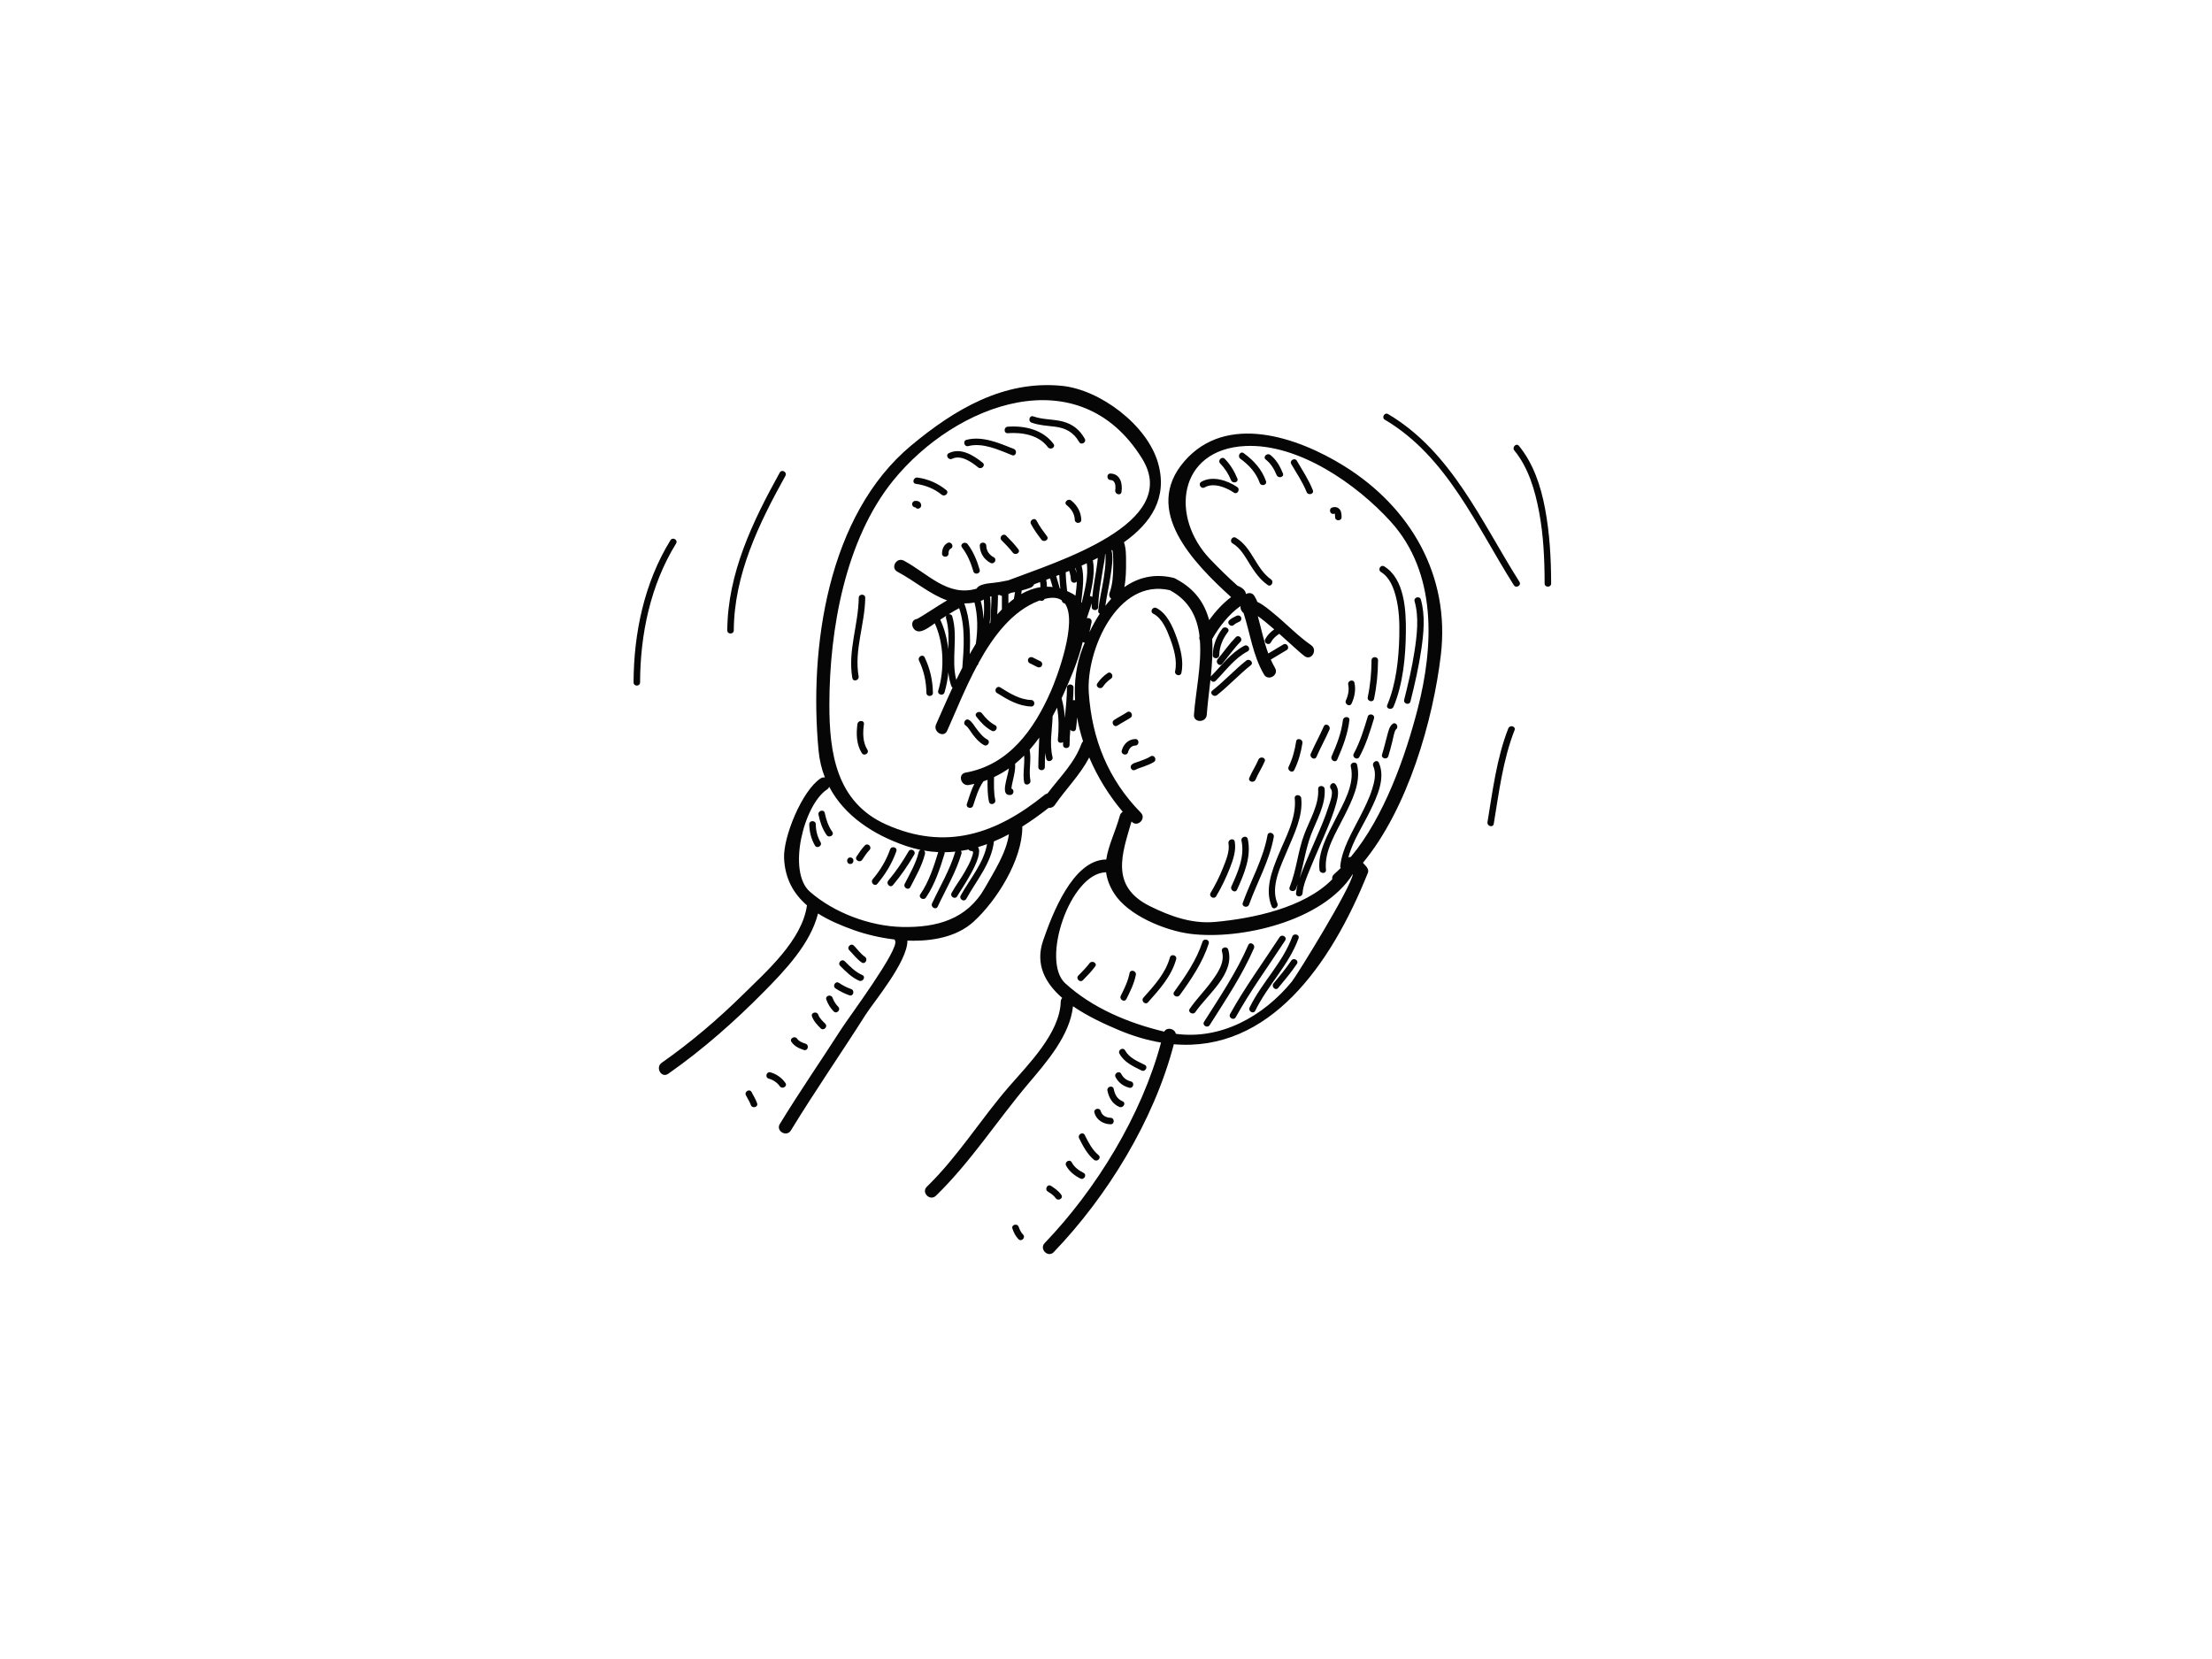 <?xml version="1.0" encoding="utf-8"?>
<!-- Generator: Adobe Illustrator 17.0.0, SVG Export Plug-In . SVG Version: 6.00 Build 0)  -->
<!DOCTYPE svg PUBLIC "-//W3C//DTD SVG 1.1//EN" "http://www.w3.org/Graphics/SVG/1.1/DTD/svg11.dtd">
<svg version="1.1" id="Layer_1" xmlns="http://www.w3.org/2000/svg" xmlns:xlink="http://www.w3.org/1999/xlink" x="0px" y="0px"
	 width="800px" height="600px" viewBox="0 0 800 600" enable-background="new 0 0 800 600" xml:space="preserve">
<g>
	<path fill="#070606" d="M494.133,313.379c-0.529-0.608-0.884-1.01-1.21-1.337c16.356-19.763,25.394-51.724,28.179-75.159
		c3.407-28.726-11.004-53.461-35.017-68.367c-17.003-10.557-42.583-19.199-57.754-1.674c-15.291,17.662,3.146,36.587,16.913,49.107
		c-2.929,2.197-5.669,5.174-7.944,8.316c-1.602-5.999-5.064-11.197-11.829-14.789c-0.037-0.034-0.099-0.058-0.144-0.089
		c-0.082-0.038-0.148-0.089-0.223-0.13c-0.051-0.025-0.096-0.021-0.151-0.042c-0.137-0.062-0.241-0.155-0.398-0.192
		c-7.11-1.743-13.012-0.131-17.915,3.324c0.591-3.077,0.633-6.339,0.612-9.389c-0.017-2.038,0.018-4.685-0.756-6.831
		c9.753-6.951,15.931-16.068,12.314-28.715c-3.915-13.689-20.936-26.522-34.855-27.877c-21.022-2.049-38.754,8.546-54.399,21.572
		c-30.307,25.233-37.014,73.241-33.508,110.396c0.337,3.499,1.128,6.717,2.293,9.698c-0.482-0.103-1.017-0.051-1.578,0.32
		c-6.707,4.442-13.535,21.132-13.191,28.867c0.337,7.546,3.534,12.947,8.278,17.044c-1.743,12.589-14.579,23.82-23.081,32.212
		c-9.093,8.969-18.983,17.388-29.444,24.718c-2.428,1.698-0.117,5.713,2.337,3.994c12.472-8.732,23.995-18.9,34.677-29.736
		c7.563-7.673,16.773-17.291,19.509-28.241c3.888,2.465,8.385,4.379,13.043,6.033c4.25,1.502,9.372,2.754,14.696,3.383
		c0.049,0.158,0.058,0.32,0.142,0.481c1.581,3.067-16.818,27.763-19.313,31.658c-7.409,11.544-15.226,22.858-22.38,34.567
		c-1.561,2.554,2.451,4.882,4.001,2.334c8.681-14.204,18.183-27.928,27.11-41.985c2.781-4.383,15.105-19.049,15.03-26.674
		c8.917,0.371,17.893-1.31,23.968-6.865c8.412-7.694,17.515-22.287,17.591-34.041c0-0.113-0.044-0.199-0.062-0.309
		c3.304-2.059,6.498-4.363,9.595-6.797c0.791,0.083,1.626-0.168,2.194-0.99c4.107-5.934,9.175-10.891,12.468-17.23
		c3.077,7.25,7.305,13.994,12.136,19.667c-0.464,0.254-0.853,0.677-1.039,1.334c-1.705,6.075-4.238,10.966-4.943,15.944
		c-0.086-0.004-0.148-0.041-0.237-0.041c-11.988,0.368-19.348,19.97-22.565,29.241c-3.015,8.694,0.77,15.511,6.872,20.829
		c-0.292,0.354-0.502,0.777-0.522,1.355c-0.323,11.389-11.782,22.706-18.773,30.785c-10.238,11.815-18.375,25.182-29.648,36.13
		c-2.149,2.09,1.131,5.356,3.273,3.277c12.588-12.228,22.111-27.158,33.404-40.528c6.577-7.783,15.064-17.419,16.175-28.011
		c5.304,3.651,11.451,6.456,16.408,8.553c5.387,2.275,10.52,3.758,15.432,4.585c-7.026,26.309-23.486,53.141-42.075,72.506
		c-2.073,2.155,1.2,5.435,3.273,3.276c19.409-20.217,36.289-47.74,43.429-75.173c34.474,2.908,56.791-28.513,70.196-62.042
		C495.041,314.851,494.632,313.964,494.133,313.379z M356.218,321.084c-6.48,11.451-17.429,14.432-29.96,14.167
		c-11.644-0.255-24.645-5.143-33.349-12.757c-8.247-7.219-2.283-31.363,6.195-36.973c0.392-0.258,0.629-0.591,0.801-0.939
		c5.48,10.44,15.968,17.357,27.78,21.369c1.773,0.601,3.53,1.072,5.266,1.43c-0.313,0.103-0.581,0.351-0.684,0.777
		c-1.007,4.126-3.156,7.735-5.06,11.486c-0.684,1.351,1.348,2.544,2.032,1.189c1.994-3.929,4.242-7.731,5.297-12.049
		c0.124-0.515-0.072-0.922-0.395-1.176c1.746,0.306,3.472,0.491,5.18,0.571c-1.578,5.18-3.376,10.729-6.467,15.232
		c-0.859,1.255,1.179,2.43,2.032,1.186c3.194-4.652,5.078-10.458,6.71-15.814c0.062-0.206,0.065-0.396,0.031-0.564
		c1.307-0.013,2.603-0.089,3.885-0.22c-0.024,0.051-0.048,0.099-0.065,0.158c-1.949,6.542-5.48,12.4-8.354,18.547
		c-0.639,1.368,1.389,2.561,2.032,1.19c2.96-6.333,6.583-12.373,8.591-19.111c0.127-0.429,0.017-0.787-0.213-1.038
		c0.938-0.144,1.87-0.313,2.799-0.512c0.172,0.32,0.502,0.55,0.986,0.533c1.134-0.042,0.447,1.433,0.179,2.265
		c-0.595,1.843-1.581,3.576-2.53,5.256c-1.478,2.616-3.348,5.023-4.785,7.652c-0.725,1.334,1.307,2.52,2.035,1.186
		c1.09-1.997,9.845-14.246,7.542-17.77c1.09-0.323,2.173-0.681,3.245-1.073c-1.2,6.91-6.222,12.593-9.526,18.598
		c-0.732,1.331,1.3,2.516,2.032,1.186c3.705-6.738,9.093-12.881,9.99-20.764c1.833-0.77,3.641-1.637,5.421-2.585
		C363.925,308.515,359.446,315.367,356.218,321.084z M391.125,269.005c-2.537,7.002-7.89,12.135-12.286,17.959
		c-0.34,0.072-0.688,0.22-1.011,0.477c-17.453,14.161-35.78,20.407-57.389,10.726c-18.038-8.082-20.506-26.003-20.486-43.395
		c0.031-26.907,5.696-59.518,23.064-80.962c22.565-27.853,67.256-44.763,90.038-7.962c14.617,23.604-31.26,37.455-48.414,44.045
		c-1.083,0.21-2.173,0.416-3.252,0.615c-2.145,0.402-5.435,0.33-7.354,1.506c-0.395,0.244-0.656,0.553-0.842,0.886
		c-10.523,3.067-17.667-5.542-26.295-10.127c-2.637-1.406-4.975,2.592-2.338,3.998c6.329,3.366,11.771,8.192,17.983,10.352
		c-1.798,1.062-3.561,2.183-5.311,3.303c-1.2,0.767-2.396,1.537-3.61,2.286c-0.508,0.313-1.021,0.615-1.536,0.908
		c-0.44,0.248-0.492,0.227-0.492,0.227c-2.935,0.502-1.684,4.971,1.234,4.466c1.778-0.306,3.655-1.764,5.249-2.891
		c3.345,7.35,3.524,16.766,1.252,24.366c-0.436,1.461,1.835,2.076,2.268,0.626c0.688-2.3,1.152-4.747,1.396-7.25
		c0.168,1.65,0.481,3.287,1.041,4.899c0.096,0.282,0.268,0.481,0.471,0.612c-2.423,5.167-4.414,9.876-5.951,13.297
		c-1.217,2.702,2.775,5.06,3.995,2.33c3.104-6.906,6.518-15.531,10.846-23.593c0.199-0.138,0.361-0.348,0.44-0.65
		c0.024-0.093,0.045-0.193,0.073-0.286c5.445-9.924,12.328-18.859,21.792-22.486c0.117-0.045,0.227-0.079,0.344-0.124
		c0.571,0.303,1.42,0.186,1.757-0.553c2.802-0.736,4.813-0.475,6.198,0.509c0,0.01,0.004,0.02,0.004,0.034
		c0.086,0.667,0.605,1.035,1.138,1.104c4.723,6.586-2.929,26.866-5.095,31.779c-6.098,13.84-15.123,26.594-30.844,29.396
		c-2.939,0.526-1.691,4.991,1.234,4.469c0.664-0.12,1.317-0.258,1.956-0.409c-1.165,2.293-1.914,4.868-2.708,7.25
		c-0.482,1.444,1.791,2.056,2.268,0.626c0.977-2.926,1.853-6.116,3.648-8.663c0.034-0.045,0.055-0.093,0.079-0.137
		c0.502-0.169,1-0.348,1.489-0.533c-0.027,2.664-0.035,5.377,0.519,7.921c0.32,1.485,2.589,0.853,2.269-0.626
		c-0.574-2.644-0.475-5.518-0.437-8.295c1.901-0.891,3.685-1.932,5.366-3.108c-0.551,3.719-3.253,9.873,0.526,9.598
		c1.354-0.1,1.492-2.008,0.402-2.314c0.007-0.172,0.024-0.348,0.038-0.52c0.058-0.598,0.216-1.2,0.344-1.788
		c0.32-1.471,0.684-2.936,0.873-4.435c0.089-0.725,0.137-1.502,0.065-2.245c1.141-0.925,2.228-1.911,3.266-2.956
		c0.258,3.142-0.56,6.634-0.004,9.626c0.275,1.492,2.544,0.859,2.268-0.626c-0.677-3.648,0.444-7.515-0.278-11.118
		c1.227-1.389,2.389-2.854,3.486-4.383c-0.134,3.544-0.327,7.089-0.34,10.637c-0.007,1.519,2.344,1.516,2.352,0
		c0.006-1.705,0.058-3.414,0.12-5.119c0.093,0.712,0.22,1.424,0.392,2.138c0.361,1.471,2.63,0.846,2.269-0.625
		c-1.19-4.896-0.1-9.836,0.031-14.783c0.557-1.017,1.093-2.045,1.616-3.083c0.694,3.816,0.643,7.697,0.278,11.589
		c-0.103,1.131,1.19,1.406,1.904,0.846c-0.01,0.344-0.017,0.691-0.02,1.034c-0.014,1.52,2.341,1.52,2.355,0
		c0.013-1.839,0.12-3.674,0.261-5.504c0.55,0.743,1.877,0.825,2.049-0.303c0.213-1.388,0.337-2.781,0.409-4.176
		c0.509,2.925,1.241,5.83,2.166,8.684C391.472,268.339,391.265,268.631,391.125,269.005z M401.881,216.566
		c-0.739,0.811-1.447,1.667-2.124,2.554c0.533-3.819,1.464-7.594,1.976-11.413c0.317-2.359,0.991-5.92,0.251-8.66
		c0.093-0.055,0.189-0.111,0.285-0.165c0.076,0.299,0.155,0.578,0.175,0.798c0.186,1.681,0.186,3.376,0.172,5.064
		c-0.024,3.194-0.206,6.572-1.302,9.601C400.967,215.318,401.293,216.074,401.881,216.566z M388.815,253.25
		c-0.251-0.069-0.526-0.062-0.77,0.02c0.106-1.523,0.182-3.049,0.196-4.579c0.011-1.519-2.341-1.519-2.354,0
		c-0.031,3.668-0.409,7.316-0.767,10.963c-0.148-2.372-0.506-4.723-1.159-7.04c-0.006-0.021-0.017-0.038-0.024-0.062
		c0.392-0.846,0.777-1.695,1.152-2.547c1.512-3.424,4.816-10.678,6.491-17.829c0.216,0.155,0.477,0.244,0.732,0.255
		c-0.258,0.619-0.509,1.241-0.746,1.856C389.217,240.348,388.415,246.783,388.815,253.25z M369.34,214.858
		c0.058-0.437,0.117-0.877,0.182-1.31c1.065-0.282,2.117-0.598,3.145-0.983c0.684-0.258,1.121-0.725,1.358-1.269
		c0.698-0.258,1.41-0.519,2.125-0.784c0.106,0.622,0.148,1.238,0.134,1.85C373.874,212.716,371.56,213.582,369.34,214.858z
		 M350.704,236.567c0.316-6.233,0.189-12.551-1.949-18.33c1.183,0.006,2.404-0.096,3.675-0.344c1.252,4.83,1.217,9.945,0.489,14.924
		C352.158,234.051,351.419,235.302,350.704,236.567z M345.839,245.876c-1.895-7.473,0.736-15.422-1.42-22.915
		c-0.192-0.671-0.777-0.898-1.31-0.808c1.238-0.777,2.496-1.523,3.785-2.204c2.272,6.745,1.702,14.384,1.148,21.527
		C347.276,242.954,346.541,244.426,345.839,245.876z M340.054,224.112c0.732-0.475,1.464-0.948,2.204-1.419
		c-0.151,0.237-0.206,0.539-0.106,0.893c1.058,3.675,0.955,7.46,0.808,11.249C342.549,231.073,341.59,227.405,340.054,224.112z
		 M355.372,211.722c0.151,0.02,0.303,0.037,0.451,0.058c0,0.017,0.003,0.031,0.006,0.055
		C355.678,211.794,355.548,211.726,355.372,211.722z M355.795,216.789c0.165,2.399,0.148,4.778-0.079,7.14
		c-0.127-2.242-0.444-4.459-1.008-6.625c0.12-0.035,0.237-0.068,0.358-0.11C355.358,217.099,355.595,216.958,355.795,216.789z
		 M358.112,216.212c-0.01-0.151-0.051-0.286-0.103-0.406c0.031-0.006,0.069-0.017,0.093-0.02c0.165-0.027,0.323-0.058,0.488-0.086
		c-0.004,0.014-0.007,0.027-0.007,0.042c-0.024,3.156-0.289,6.301-0.409,9.45c-0.092,0.118-0.182,0.234-0.271,0.351
		C358.305,222.462,358.367,219.344,358.112,216.212z M360.855,215.294c0.23-0.042,0.457-0.082,0.684-0.124
		c0.234,0.175,0.505,0.296,0.811,0.337c0,1.629,0,3.259,0,4.892c-0.567,0.574-1.128,1.172-1.681,1.791
		c0.12-2.149,0.251-4.298,0.268-6.449C360.938,215.572,360.907,215.424,360.855,215.294z M364.702,214.809
		c0.351-0.141,0.701-0.282,1.059-0.422c0.44-0.086,0.884-0.175,1.324-0.268c-0.114,0.832-0.231,1.664-0.406,2.485
		c-0.67,0.495-1.326,1.024-1.976,1.585C364.702,217.065,364.702,215.937,364.702,214.809z M378.384,209.687
		c0.461-0.172,0.925-0.344,1.389-0.519c0.303,1.048,0.626,2.093,0.931,3.145c-0.698-0.086-1.388-0.127-2.069-0.123
		C378.635,211.358,378.55,210.523,378.384,209.687z M383.293,212.826c-0.413-1.506-0.88-2.998-1.31-4.5
		c0.371-0.144,0.742-0.289,1.117-0.433c0.068,1.667,0.209,3.328,0.388,4.985C383.424,212.857,383.359,212.846,383.293,212.826z
		 M385.944,213.775c-0.261-2.262-0.464-4.524-0.516-6.803c0.416-0.169,0.829-0.334,1.245-0.506c0.079,0.216,0.144,0.433,0.21,0.65
		c0.244,0.815,0.398,1.653,0.416,2.506c0.024,1.231,1.581,1.464,2.148,0.695c-0.058,1.712-0.271,3.441-0.477,5.102
		c-0.289-0.217-0.598-0.42-0.925-0.602C387.336,214.418,386.638,214.077,385.944,213.775z M397.027,201.773
		c-0.048,0.543-0.104,1.09-0.165,1.633c-0.224,2.07-0.602,4.122-0.949,6.175c-0.358,2.104-0.684,4.211-0.884,6.332
		c-0.217-0.213-0.526-0.337-0.846-0.351c0.962-4.298,1.857-8.753,1.065-12.905C395.848,202.368,396.439,202.073,397.027,201.773z
		 M393.036,203.705c0.684,4.634-0.777,9.691-1.812,14.359c-0.058-0.113-0.12-0.223-0.182-0.329c0.007-0.038,0.017-0.073,0.02-0.111
		c0.44-4.262,1.224-8.865,0.11-13.073C391.795,204.273,392.417,203.991,393.036,203.705z M389.031,205.479
		c0.148,0.602,0.255,1.217,0.323,1.84c-0.099-0.437-0.213-0.873-0.351-1.3c-0.044-0.144-0.099-0.299-0.158-0.46
		C388.908,205.535,388.969,205.507,389.031,205.479z M393.049,223.631c0.582-1.84,1.203-3.665,1.822-5.49
		c-0.02,0.453-0.037,0.911-0.044,1.364c-0.018,1.52,2.337,1.52,2.355,0c0.058-4.778,1.089-9.433,1.781-14.143
		c0.124-0.846,0.646-3.049,0.722-5.002c0.031-0.017,0.065-0.038,0.1-0.055c0.082,0.743,0.055,1.512,0.051,2.142
		c-0.007,2.221-0.327,4.448-0.663,6.638c-0.608,3.946-1.588,7.859-1.99,11.832c-0.056,0.536,0.209,0.873,0.574,1.028
		c-1.392,2.131-2.64,4.393-3.754,6.707c0.268-1.217,0.536-2.434,0.784-3.654C395.009,223.892,393.803,223.259,393.049,223.631z
		 M409.224,297.095c0.038,0.038,0.069,0.076,0.104,0.107c2.093,2.138,5.366-1.141,3.272-3.277
		c-11.833-12.056-17.667-26.605-18.821-43.322c-1.059-15.115,10.227-41.59,29.313-37.148c7.075,3.771,9.914,9.776,10.733,16.607
		c-0.158,0.578-0.096,1.114,0.137,1.575c0.674,8.79-1.557,18.708-2.152,26.869c-0.22,2.984,4.414,2.96,4.634,0
		c0.292-4.022,0.867-8.32,1.338-12.664c0.316,0.663,1.22,1.065,1.89,0.384c3.668-3.727,6.814-8.147,11.53-10.64
		c1.341-0.712,0.151-2.743-1.189-2.035c-4.906,2.599-8.189,7.133-12.005,11.011c-0.042,0.042-0.073,0.086-0.106,0.131
		c0.47-4.572,0.787-9.179,0.495-13.559c2.43-4.356,6.174-9.148,10.269-11.946c-0.142,0.986,0.34,1.987,1.089,2.503
		c2.39,7.459,3.348,15.332,7.381,22.235c1.512,2.575,5.518,0.244,4.005-2.337c-0.581-0.991-1.086-2.008-1.547-3.039
		c1.911-1.145,3.819-2.29,5.727-3.434c1.3-0.78,0.117-2.815-1.186-2.035c-1.815,1.089-3.627,2.176-5.438,3.265
		c-1.633-4.379-2.541-9-3.796-13.521c1.636,1.131,3.754,2.884,5.947,4.792c-1.326,0.931-2.489,2.083-3.256,3.534
		c-0.708,1.341,1.324,2.53,2.032,1.186c0.708-1.338,1.802-2.324,3.049-3.111c4.019,3.572,7.914,7.229,9.193,8.116
		c2.465,1.709,4.775-2.31,2.341-3.995c-4.864-3.376-9.017-7.793-13.599-11.527c-1.365-1.11-3.617-3.094-5.93-4.176
		c-0.052-0.255-0.138-0.509-0.258-0.726c-0.23-0.422-0.46-0.849-0.691-1.275c-0.722-1.317-2.09-1.382-3.091-0.784
		c-0.175-1.276-1.193-2.29-3.094-3.036c-3.4-3.029-6.615-6.195-9.77-9.471c-14.727-15.305-11.795-39.782,12.52-41.04
		c19.375-1,40.5,13.916,52.67,27.333c16.858,18.581,15.569,45.23,9.749,67.772c-4.393,17.02-12.084,39.035-24.167,53.501
		c-0.306-0.004-0.608,0.062-0.887,0.203c1.53-5.916,5.322-11.547,7.893-16.882c2.472-5.123,5.631-11.706,3.142-17.375
		c-0.608-1.386-2.637-0.186-2.032,1.189c1.172,2.671,0.416,5.749-0.412,8.399c-1.073,3.438-2.74,6.686-4.356,9.891
		c-2.83,5.604-6.473,11.472-7.161,17.831c-0.035,0.306,0.042,0.547,0.175,0.725c-0.784,0.784-1.578,1.547-2.396,2.262
		c-0.65,0.564-0.805,1.234-0.688,1.86c-10.231,10.437-29.079,14.198-42.325,15.408c-8.371,0.763-16.058-1.988-23.473-5.631
		C401.187,320.506,405.907,308.659,409.224,297.095z M467.209,355.011c-10.327,12.603-25.636,21.087-41.948,18.887
		c-0.384-1.918-3.221-2.557-4.211-0.794c-12.871-3.073-25.989-8.508-35.814-17.501c-8.883-8.134,1.781-39.727,14.61-40.115
		c0.068-0.003,0.12-0.037,0.185-0.048c0.303,2.393,1.155,4.878,2.861,7.594c5.088,8.089,18.523,13.528,27.526,14.686
		c18.168,2.337,48.128-4.535,58.816-21.565c0.02-0.024,0.037-0.042,0.062-0.065C488.595,321.142,468.897,352.958,467.209,355.011z"
		/>
	<path fill="#070606" d="M373.097,152.858c2.692,0.969,5.542,1.107,8.357,1.448c3.905,0.467,6.862,2.045,8.828,5.545
		c0.743,1.324,2.777,0.137,2.032-1.19c-1.791-3.187-4.352-5.259-7.89-6.198c-3.524-0.935-7.237-0.626-10.702-1.873
		C372.293,150.077,371.681,152.349,373.097,152.858z"/>
	<path fill="#070606" d="M364.469,156.666c5.215-0.364,11.189,0.609,14.517,5.068c0.897,1.2,2.939,0.027,2.032-1.19
		c-3.854-5.163-10.385-6.662-16.549-6.229C362.963,154.418,362.952,156.773,364.469,156.666z"/>
	<path fill="#070606" d="M350.188,161.331c5.228-1.357,11.08,1.389,15.851,3.297c1.409,0.564,2.015-1.716,0.626-2.273
		c-5.24-2.09-11.372-4.782-17.103-3.293C348.094,159.445,348.72,161.713,350.188,161.331z"/>
	<path fill="#070606" d="M344.351,165.921c3.172-1.557,7.023,1.176,9.398,3.111c1.169,0.949,2.843-0.705,1.664-1.664
		c-3.324-2.709-7.934-5.601-12.252-3.479C341.8,164.556,342.993,166.588,344.351,165.921z"/>
	<path fill="#070606" d="M331.205,174.983c3.468,0.488,6.624,1.726,9.367,3.933c1.169,0.942,2.846-0.712,1.664-1.664
		c-3.067-2.468-6.505-3.991-10.407-4.538C330.349,172.505,329.706,174.773,331.205,174.983z"/>
	<path fill="#070606" d="M331.047,183.498c0.007,0,0.014,0,0.014,0c0.213,0.282,0.539,0.471,0.928,0.471
		c0.619,0,1.207-0.536,1.176-1.179c-0.024-0.575-0.285-1.148-0.829-1.41c-0.413-0.196-0.839-0.237-1.289-0.237
		c-0.639,0-1.176,0.536-1.176,1.176C329.871,182.962,330.407,183.498,331.047,183.498z M331.442,183.515
		C331.497,183.522,331.518,183.529,331.442,183.515L331.442,183.515z"/>
	<path fill="#070606" d="M349.951,196.789c-0.911-1.186-2.957-0.014-2.032,1.189c1.98,2.578,3.204,5.563,4.119,8.663
		c0.426,1.45,2.699,0.831,2.268-0.626C353.34,202.736,352.048,199.515,349.951,196.789z"/>
	<path fill="#070606" d="M359.411,201.547c-1.619-0.86-2.661-2.3-2.708-4.164c-0.042-1.516-2.397-1.519-2.355,0
		c0.072,2.665,1.523,4.951,3.878,6.195C359.566,204.286,360.755,202.254,359.411,201.547z"/>
	<path fill="#070606" d="M363.888,193.726c-1.073-1.072-2.737,0.591-1.664,1.664c1.424,1.427,2.833,2.864,4.053,4.469
		c0.904,1.193,2.95,0.024,2.032-1.186C366.961,196.902,365.458,195.3,363.888,193.726z"/>
	<path fill="#070606" d="M374.898,188.318c-0.694-1.35-2.726-0.161-2.032,1.186c1.042,2.021,2.406,3.836,3.765,5.648
		c0.9,1.2,2.943,0.028,2.032-1.186C377.305,192.151,375.94,190.336,374.898,188.318z"/>
	<path fill="#070606" d="M387.422,181.02c-1.179-0.928-2.856,0.726-1.664,1.664c1.664,1.306,2.884,3.118,2.949,5.287
		c0.049,1.513,2.404,1.517,2.355,0C390.977,185.214,389.574,182.711,387.422,181.02z"/>
	<path fill="#070606" d="M401.654,173.612c1.822,0.068,1.895,2.321,1.688,3.689c-0.22,1.485,2.045,2.125,2.268,0.626
		c0.444-2.967-0.364-6.532-3.957-6.666C400.135,171.202,400.142,173.557,401.654,173.612z"/>
	<path fill="#070606" d="M342.69,196.366c-1.44,0.77-1.97,2.29-1.994,3.843c-0.02,1.516,2.331,1.516,2.355,0
		c0.013-0.88,0.179-1.464,0.829-1.808C345.221,197.686,344.031,195.654,342.69,196.366z"/>
	<path fill="#070606" d="M310.53,244.611c-1.66-9.564,2.28-18.863,2.397-28.399c0.017-1.52-2.338-1.517-2.355,0
		c-0.117,9.8-4.022,19.168-2.31,29.024C308.519,246.732,310.788,246.096,310.53,244.611z"/>
	<path fill="#070606" d="M312.455,261.872c0.199-1.502-2.159-1.485-2.355,0c-0.478,3.606-0.378,7.295,1.574,10.478
		c0.791,1.289,2.826,0.11,2.032-1.19C311.97,268.332,312.032,265.058,312.455,261.872z"/>
	<path fill="#070606" d="M349.281,262.415c0.852,0.526,1.852,2.351,2.575,3.283c1.121,1.443,2.385,2.898,4.015,3.778
		c1.337,0.722,2.523-1.31,1.189-2.032c-1.671-0.904-2.884-2.537-4.008-4.029c-0.756-1-1.485-2.354-2.582-3.032
		C349.174,259.586,347.991,261.621,349.281,262.415z"/>
	<path fill="#070606" d="M358.697,264.299c1.34,0.705,2.53-1.326,1.186-2.031c-1.904-1-3.458-2.585-4.754-4.287
		c-0.908-1.19-2.953-0.018-2.032,1.189C354.636,261.191,356.421,263.103,358.697,264.299z"/>
	<path fill="#070606" d="M360.58,250.648c3.84,2.399,7.718,4.709,12.359,4.868c1.519,0.051,1.516-2.3,0-2.352
		c-4.19-0.144-7.718-2.392-11.173-4.548C360.474,247.808,359.294,249.847,360.58,250.648z"/>
	<path fill="#070606" d="M372.348,239.822c0.942,0.471,1.881,0.942,2.823,1.413c0.574,0.285,1.272,0.158,1.612-0.423
		c0.306-0.526,0.151-1.324-0.423-1.612c-0.941-0.467-1.883-0.938-2.825-1.41c-0.575-0.289-1.269-0.158-1.609,0.423
		C371.615,238.74,371.774,239.537,372.348,239.822z"/>
	<path fill="#070606" d="M332.384,238.928c1.767,3.682,2.606,7.57,2.665,11.644c0.024,1.517,2.375,1.52,2.354,0
		c-0.068-4.493-1.041-8.773-2.987-12.829C333.762,236.374,331.731,237.567,332.384,238.928z"/>
	<path fill="#070606" d="M328.62,307.876c-2.152,3.723-4.572,7.302-7.347,10.588c-0.973,1.152,0.684,2.826,1.664,1.664
		c2.904-3.441,5.458-7.164,7.714-11.063C331.411,307.748,329.379,306.563,328.62,307.876z"/>
	<path fill="#070606" d="M321.909,307.215c-1.393,3.995-3.569,7.55-6.284,10.778c-0.973,1.155,0.684,2.83,1.664,1.664
		c2.984-3.548,5.359-7.426,6.893-11.815C324.68,306.404,322.408,305.793,321.909,307.215z"/>
	<path fill="#070606" d="M312.799,305.755c-1.165,1.2-2.083,2.62-3.008,4.005c-0.846,1.268,1.193,2.444,2.031,1.186
		c0.815-1.22,1.612-2.468,2.64-3.527C315.522,306.333,313.858,304.665,312.799,305.755z"/>
	<path fill="#070606" d="M307.512,310.117c-1.516,0-1.516,2.355,0,2.355C309.032,312.472,309.032,310.117,307.512,310.117z"/>
	<path fill="#070606" d="M295.039,298.116c-0.02-1.517-2.375-1.52-2.354,0c0.037,2.732,0.681,5.277,2.042,7.652
		c0.756,1.317,2.792,0.13,2.035-1.186C295.597,302.554,295.07,300.443,295.039,298.116z"/>
	<path fill="#070606" d="M298.292,294.036c-0.313-1.486-2.582-0.853-2.269,0.625c0.54,2.578,1.395,5.181,2.943,7.343
		c0.873,1.224,2.915,0.048,2.031-1.189C299.557,298.8,298.794,296.439,298.292,294.036z"/>
	<path fill="#070606" d="M311.627,348.083c1.248,0.874,2.421-1.169,1.186-2.031c-1.547-1.08-2.685-2.716-3.998-4.053
		c-1.066-1.08-2.73,0.584-1.664,1.667C308.622,345.158,309.887,346.874,311.627,348.083z"/>
	<path fill="#070606" d="M303.858,349.314c2.028,2.028,4.149,4.208,6.827,5.36c1.379,0.594,2.578-1.434,1.186-2.032
		c-2.51-1.083-4.449-3.091-6.35-4.992C304.445,346.575,302.782,348.238,303.858,349.314z"/>
	<path fill="#070606" d="M302.211,357.499c1.554,1.015,3.232,1.864,4.988,2.472c1.437,0.498,2.052-1.777,0.626-2.269
		c-1.564-0.543-3.043-1.33-4.425-2.234C302.125,354.633,300.946,356.671,302.211,357.499z"/>
	<path fill="#070606" d="M298.845,361.505c0.567,1.605,1.468,3.059,2.657,4.283c1.059,1.09,2.723-0.575,1.664-1.664
		c-0.897-0.924-1.622-2.028-2.052-3.248C300.615,359.456,298.34,360.068,298.845,361.505z"/>
	<path fill="#070606" d="M295.937,366.995c-0.516-1.413-2.792-0.801-2.269,0.629c0.622,1.702,1.867,3.022,3.129,4.283
		c1.072,1.076,2.736-0.591,1.664-1.664C297.515,369.298,296.408,368.281,295.937,366.995z"/>
	<path fill="#070606" d="M290.726,379.742c1.443,0.482,2.055-1.791,0.625-2.269c-1.145-0.384-2.334-0.784-3.063-1.815
		c-0.87-1.227-2.912-0.055-2.032,1.19C287.374,378.432,288.935,379.143,290.726,379.742z"/>
	<path fill="#070606" d="M282.017,392.85c0.867,1.234,2.908,0.058,2.035-1.186c-1.303-1.857-3.225-3.232-5.411-3.837
		c-1.467-0.406-2.086,1.867-0.625,2.269C279.587,390.529,281.076,391.506,282.017,392.85z"/>
	<path fill="#070606" d="M273.815,399.003c-0.505-1.437-1.31-2.699-2.001-4.046c-0.694-1.351-2.726-0.158-2.035,1.19
		c0.598,1.158,1.33,2.248,1.766,3.482C272.044,401.053,274.321,400.441,273.815,399.003z"/>
	<path fill="#070606" d="M412.827,387.153c1.355,0.674,2.547-1.357,1.19-2.031c-2.627-1.307-5.645-2.52-7.109-5.225
		c-0.725-1.338-2.757-0.148-2.032,1.186C406.553,384.184,409.809,385.655,412.827,387.153z"/>
	<path fill="#070606" d="M403.463,389.557c1.045,2.007,2.767,3.262,4.94,3.836c1.468,0.385,2.09-1.884,0.626-2.273
		c-1.616-0.422-2.757-1.262-3.534-2.754C404.793,387.023,402.761,388.212,403.463,389.557z"/>
	<path fill="#070606" d="M400.52,394.452c0.539,2.568,1.801,4.816,4.304,5.882c1.382,0.588,2.582-1.44,1.19-2.032
		c-1.997-0.853-2.795-2.43-3.225-4.476C402.476,392.341,400.207,392.97,400.52,394.452z"/>
	<path fill="#070606" d="M398.083,401.829c-0.413-1.457-2.685-0.839-2.273,0.626c0.746,2.63,3.204,4.094,5.844,4.16
		c1.519,0.034,1.516-2.317,0-2.355C400.066,404.222,398.536,403.434,398.083,401.829z"/>
	<path fill="#070606" d="M390.283,411.678c1.419,2.837,2.891,5.7,5.363,7.77c1.155,0.969,2.826-0.688,1.664-1.664
		c-2.323-1.945-3.661-4.627-4.995-7.291C391.634,409.134,389.605,410.327,390.283,411.678z"/>
	<path fill="#070606" d="M387.608,420.376c-0.708-1.341-2.74-0.151-2.032,1.189c1.11,2.101,3.046,3.593,5.129,4.659
		c1.348,0.687,2.537-1.341,1.186-2.032C390.148,423.298,388.539,422.143,387.608,420.376z"/>
	<path fill="#070606" d="M381.809,433.333c0.853,1.241,2.894,0.065,2.031-1.189c-0.983-1.433-2.29-2.3-3.716-3.246
		c-1.269-0.842-2.447,1.197-1.186,2.032C380.003,431.634,381.073,432.257,381.809,433.333z"/>
	<path fill="#070606" d="M366.156,444.347c0.489,1.433,1.121,2.719,2.187,3.816c1.062,1.086,2.723-0.578,1.664-1.667
		c-0.777-0.794-1.224-1.73-1.581-2.775C367.94,442.292,365.668,442.907,366.156,444.347z"/>
	<path fill="#070606" d="M447.435,176.128c-3.524-2.386-8.976-4.194-12.954-1.884c-1.313,0.763-0.127,2.795,1.186,2.032
		c3.214-1.866,7.797,0,10.581,1.884C447.51,179.012,448.686,176.97,447.435,176.128z"/>
	<path fill="#070606" d="M445.238,173.69c0.567,1.382,2.846,0.777,2.269-0.626c-1.09-2.643-2.54-5.053-4.541-7.109
		c-1.059-1.09-2.723,0.577-1.664,1.664C443.004,169.369,444.31,171.435,445.238,173.69z"/>
	<path fill="#070606" d="M448.6,165.921c3.125,2.266,5.686,5.019,6.992,8.711c0.502,1.42,2.778,0.808,2.269-0.626
		c-1.526-4.314-4.417-7.466-8.072-10.117C448.559,162.996,447.387,165.038,448.6,165.921z"/>
	<path fill="#070606" d="M459.443,164.543c-1.179-0.925-2.856,0.725-1.664,1.664c1.835,1.448,3.053,3.458,3.933,5.6
		c0.567,1.386,2.846,0.781,2.269-0.625C462.953,168.678,461.606,166.244,459.443,164.543z"/>
	<path fill="#070606" d="M469.041,166.664c-0.763-1.314-2.795-0.127-2.035,1.189c1.922,3.314,4.126,6.487,5.532,10.073
		c0.546,1.395,2.826,0.791,2.269-0.626C473.321,173.512,471.069,170.17,469.041,166.664z"/>
	<path fill="#070606" d="M482.459,185.808c0.082-0.024,0.161-0.044,0.244-0.065l0,0c-0.041,0.014-0.027,0.021,0.011,0.024
		c0.042,0.131,0.069,0.265,0.096,0.399c0.02,0.141,0.024,0.155,0.004,0.041c0.01,0.086,0.017,0.173,0.02,0.258
		c0.013,0.185,0.017,0.375,0.017,0.563c0.011,1.517,2.366,1.517,2.355,0c-0.007-0.89-0.055-1.976-0.622-2.716
		c-0.684-0.894-1.695-1.103-2.75-0.774C480.389,183.99,481.004,186.263,482.459,185.808z M482.685,185.706L482.685,185.706h-0.004
		H482.685z"/>
	<path fill="#070606" d="M459.673,209.546c-5.511-3.888-6.824-11.596-12.709-15.061c-1.31-0.773-2.492,1.262-1.186,2.032
		c2.888,1.702,4.538,4.795,6.253,7.559c1.773,2.85,3.681,5.549,6.456,7.502C459.729,212.458,460.904,210.416,459.673,209.546z"/>
	<path fill="#070606" d="M499.438,206.872c3.139,1.921,4.534,5.576,5.411,8.979c1.197,4.645,1.338,9.55,1.224,14.318
		c-0.193,8.178-1.152,17.182-4.352,24.799c-0.584,1.4,1.691,2.001,2.269,0.626c3.486-8.299,4.376-18.196,4.465-27.096
		c0.08-7.663-0.429-19.131-7.828-23.659C499.328,204.045,498.145,206.081,499.438,206.872z"/>
	<path fill="#070606" d="M511.559,235.656c-0.894,5.875-2.28,11.668-3.72,17.429c-0.368,1.471,1.905,2.097,2.273,0.625
		c1.55-6.219,2.998-12.469,3.922-18.814c0.86-5.892,1.486-12.246-0.158-18.055c-0.413-1.457-2.685-0.839-2.269,0.626
		C513.257,223.304,512.46,229.757,511.559,235.656z"/>
	<path fill="#070606" d="M496.931,252.769c0.984-4.596,1.424-9.265,1.455-13.964c0.007-1.516-2.344-1.516-2.355,0
		c-0.027,4.493-0.429,8.942-1.371,13.339C494.343,253.625,496.612,254.254,496.931,252.769z"/>
	<path fill="#070606" d="M488.808,254.464c1.093-2.314,1.605-4.971,1.062-7.498c-0.32-1.485-2.589-0.856-2.269,0.626
		c0.399,1.87-0.017,3.974-0.825,5.682C486.133,254.639,488.162,255.835,488.808,254.464z"/>
	<path fill="#070606" d="M440.958,236.925c0.083-3.105,1.258-5.91,3.135-8.351c0.925-1.203-1.124-2.375-2.031-1.189
		c-2.125,2.767-3.366,6.044-3.458,9.54C438.566,238.44,440.917,238.437,440.958,236.925z"/>
	<path fill="#070606" d="M446.95,230.441c-2.42,2.478-4.39,5.339-6.59,8.003c-0.956,1.162,0.698,2.836,1.664,1.664
		c2.2-2.664,4.17-5.525,6.59-7.999C449.676,231.022,448.012,229.357,446.95,230.441z"/>
	<path fill="#070606" d="M440.143,251.404c4.273-3.386,7.962-7.436,12.238-10.825c1.189-0.942-0.488-2.596-1.664-1.664
		c-4.277,3.389-7.966,7.439-12.238,10.825C437.29,250.685,438.968,252.339,440.143,251.404z"/>
	<path fill="#070606" d="M446.263,225.989c0.522-0.498,1.406-0.873,2.114-1.231c0.574-0.285,0.733-1.083,0.423-1.609
		c-0.34-0.581-1.038-0.708-1.609-0.422c-0.904,0.453-1.85,0.893-2.592,1.595C443.492,225.367,445.159,227.031,446.263,225.989z"/>
	<path fill="#070606" d="M417.062,221.935c3.252,1.633,4.974,5.92,6.167,9.121c1.31,3.51,2.595,7.917,1.766,11.675
		c-0.326,1.478,1.942,2.107,2.269,0.625c0.935-4.242-0.351-8.938-1.767-12.922c-1.34-3.781-3.451-8.625-7.247-10.53
		C416.901,219.223,415.708,221.255,417.062,221.935z"/>
	<path fill="#070606" d="M417.31,275.595c1.279-0.808,0.1-2.846-1.186-2.031c-1.296,0.818-2.826,1.306-4.249,1.85
		c-0.873,0.333-2.596,0.636-2.908,1.674c-0.175,0.574,0.199,1.331,0.822,1.448c0.007,0,0.017,0.004,0.024,0.004
		c0.371,0.069,0.688-0.02,0.935-0.199c-0.017,0.02-0.035,0.041-0.048,0.062c0.66-0.465,1.997-0.791,2.877-1.135
		C414.831,276.782,416.168,276.318,417.31,275.595z M411.218,277.678c0.004,0.011,0.011,0.018,0.014,0.027
		c-0.018,0.021-0.031,0.045-0.049,0.065C411.198,277.74,411.208,277.709,411.218,277.678z"/>
	<path fill="#070606" d="M410.596,267.283c-2.471,0.068-4.269,1.839-4.899,4.16c-0.398,1.468,1.873,2.09,2.269,0.626
		c0.347-1.286,1.21-2.393,2.63-2.431C412.112,269.597,412.116,267.242,410.596,267.283z"/>
	<path fill="#070606" d="M407.65,257.561c-1.533,1-3.177,1.819-4.707,2.823c-1.265,0.829-0.086,2.867,1.186,2.032
		c1.533-1,3.177-1.822,4.709-2.823C410.101,258.764,408.925,256.726,407.65,257.561z"/>
	<path fill="#070606" d="M400.588,243.438c-1.495,1.011-2.701,2.221-3.716,3.717c-0.853,1.262,1.186,2.437,2.032,1.189
		c0.777-1.148,1.726-2.097,2.874-2.874C403.026,244.625,401.85,242.587,400.588,243.438z"/>
	<path fill="#070606" d="M439.855,324.126c1.928-3.249,3.565-6.662,4.947-10.179c1.159-2.946,2.335-6.35,1.764-9.553
		c-0.265-1.493-2.533-0.86-2.268,0.625c0.515,2.912-0.967,6.271-2.008,8.917c-1.224,3.111-2.761,6.129-4.466,9.003
		C437.05,324.25,439.084,325.432,439.855,324.126z"/>
	<path fill="#070606" d="M451.272,303.452c-0.32-1.486-2.589-0.856-2.269,0.625c1.231,5.693-1.348,11.431-3.648,16.509
		c-0.622,1.371,1.407,2.568,2.032,1.189C449.979,316.051,452.654,309.842,451.272,303.452z"/>
	<path fill="#070606" d="M451.743,327.141c2.946-8.178,7.395-15.838,8.945-24.476c0.265-1.486-2.004-2.118-2.273-0.626
		c-1.547,8.636-5.995,16.298-8.941,24.477C448.958,327.946,451.233,328.557,451.743,327.141z"/>
	<path fill="#070606" d="M459.948,327.894c0.591,1.392,2.616,0.192,2.032-1.19c-2.582-6.068,1.279-13.644,3.603-19.197
		c2.437-5.827,5.713-12.3,5.029-18.807c-0.154-1.493-2.509-1.509-2.351,0c0.739,7.054-3.318,14.18-5.906,20.496
		C459.986,314.968,457.343,321.771,459.948,327.894z"/>
	<path fill="#070606" d="M468.687,321.493c0.234-0.575,0.444-1.159,0.643-1.743c-0.296,1.093-0.515,2.197-0.601,3.314
		c-0.113,1.513,2.241,1.502,2.354,0c0.241-3.142,1.709-6.298,2.871-9.179c1.688-4.174,3.554-8.278,5.308-12.424
		c1.509-3.576,3.018-7.188,4.025-10.942c0.578-2.163,1.221-4.975-0.309-6.886c-0.949-1.186-2.602,0.492-1.664,1.664
		c1.124,1.406-0.427,5.142-0.867,6.548c-1.224,3.896-2.877,7.663-4.493,11.407c-1.626,3.774-3.296,7.532-4.806,11.354
		c-0.385,0.969-0.773,1.96-1.127,2.963c1.485-5.139,2.204-10.492,4.07-15.511c1.963-5.28,5.373-10.829,4.995-16.652
		c-0.1-1.509-2.452-1.516-2.355,0c0.358,5.514-2.98,11.035-4.909,16.027c-2.427,6.274-2.877,13.159-5.404,19.433
		C465.851,322.277,468.13,322.881,468.687,321.493z"/>
	<path fill="#070606" d="M488.54,277.246c1.53,6.477-2.777,13.49-5.558,19.038c-2.764,5.514-6.473,11.901-5.779,18.306
		c0.161,1.492,2.516,1.509,2.355,0c-0.732-6.769,3.689-13.544,6.573-19.351c2.777-5.594,6.198-12.194,4.682-18.619
		C490.462,275.145,488.193,275.771,488.54,277.246z"/>
	<path fill="#070606" d="M503.673,261.797c-1.255,0.928-1.588,2.87-1.991,4.287c-0.639,2.248-1.127,4.545-1.843,6.772
		c-0.467,1.447,1.805,2.062,2.269,0.625c0.564-1.753,0.983-3.548,1.45-5.325c0.241-0.922,0.746-3.916,1.303-4.328
		C506.066,262.934,504.897,260.893,503.673,261.797z"/>
	<path fill="#070606" d="M494.659,259.204c-1.375,4.583-2.778,9.141-5.057,13.369c-0.722,1.338,1.31,2.523,2.032,1.19
		c2.375-4.407,3.864-9.158,5.297-13.933C497.368,258.372,495.096,257.753,494.659,259.204z"/>
	<path fill="#070606" d="M483.631,274.702c2.028-4.593,3.809-9.227,4.397-14.243c0.179-1.505-2.176-1.488-2.352,0
		c-0.536,4.572-2.231,8.873-4.077,13.057C480.994,274.89,483.019,276.087,483.631,274.702z"/>
	<path fill="#070606" d="M476.102,273.763c1.462-3.348,3.242-6.542,4.707-9.887c0.601-1.375-1.426-2.575-2.032-1.186
		c-1.464,3.345-3.245,6.539-4.709,9.883C473.465,273.948,475.494,275.149,476.102,273.763z"/>
	<path fill="#070606" d="M468.099,278.469c1.488-3.08,2.427-6.318,2.943-9.694c0.227-1.486-2.042-2.125-2.269-0.629
		c-0.484,3.166-1.31,6.246-2.706,9.134C465.407,278.641,467.439,279.834,468.099,278.469z"/>
	<path fill="#070606" d="M454.097,281.952c0.946-2.269,2.345-4.314,3.294-6.587c0.584-1.402-1.695-2.007-2.268-0.629
		c-0.949,2.272-2.348,4.317-3.297,6.59C451.244,282.729,453.52,283.334,454.097,281.952z"/>
	<path fill="#070606" d="M434.881,340.637c-2.128,6.604-6.202,12.503-10.238,18.076c-0.891,1.231,1.151,2.403,2.031,1.189
		c4.167-5.751,8.282-11.825,10.475-18.639C437.616,339.812,435.344,339.197,434.881,340.637z"/>
	<path fill="#070606" d="M444.21,343.46c-0.422-1.455-2.695-0.836-2.268,0.626c1.162,3.991-1.605,7.906-3.854,10.97
		c-2.465,3.362-5.438,6.332-7.797,9.776c-0.856,1.258,1.183,2.434,2.035,1.19C436.606,359.758,446.733,352.123,444.21,343.46z"/>
	<path fill="#070606" d="M451.474,341.769c-4.276,9.842-10.285,18.735-16.003,27.77c-0.815,1.289,1.221,2.468,2.032,1.189
		c5.717-9.038,11.726-17.931,16.003-27.773C454.104,341.579,452.079,340.38,451.474,341.769z"/>
	<path fill="#070606" d="M462.771,338.943c-6.013,9.223-12.538,18.131-17.886,27.773c-0.736,1.327,1.295,2.513,2.031,1.186
		c5.349-9.64,11.874-18.547,17.887-27.771C465.634,338.857,463.596,337.678,462.771,338.943z"/>
	<path fill="#070606" d="M467.36,338.753c-3.448,9.474-11.045,16.615-15.414,25.608c-0.66,1.358,1.368,2.554,2.032,1.19
		c4.465-9.193,12.121-16.477,15.652-26.172C470.148,337.949,467.876,337.34,467.36,338.753z"/>
	<path fill="#070606" d="M467.006,347.417c-1.949,2.884-4.176,5.559-6.404,8.233c-0.962,1.159,0.691,2.833,1.664,1.664
		c2.355-2.826,4.709-5.658,6.776-8.711C469.894,347.344,467.852,346.166,467.006,347.417z"/>
	<path fill="#070606" d="M423.113,346.286c-1.571,5.72-5.731,10.213-9.581,14.541c-1.007,1.131,0.653,2.801,1.664,1.664
		c4.125-4.634,8.505-9.457,10.185-15.58C425.784,345.443,423.515,344.824,423.113,346.286z"/>
	<path fill="#070606" d="M408.52,351.934c-0.553,2.919-1.857,5.552-3.173,8.192c-0.677,1.351,1.351,2.544,2.032,1.186
		c1.402-2.808,2.823-5.644,3.414-8.752C411.074,351.078,408.805,350.446,408.52,351.934z"/>
	<path fill="#070606" d="M394.046,348.359c-1.22,1.605-2.626,3.042-4.049,4.469c-1.077,1.072,0.588,2.736,1.664,1.664
		c1.571-1.571,3.073-3.177,4.417-4.947C397,348.338,394.955,347.166,394.046,348.359z"/>
	<path fill="#070606" d="M502.036,149.767c-1.31-0.774-2.492,1.262-1.186,2.031c22.555,13.335,33.187,38.6,46.647,59.831
		c0.811,1.275,2.849,0.096,2.035-1.19C535.833,188.837,524.99,163.336,502.036,149.767z"/>
	<path fill="#070606" d="M558.636,211.035c0.004,1.516,2.355,1.516,2.355,0c-0.018-9.131-0.529-18.282-2.231-27.265
		c-1.517-8.023-4.194-16.119-9.412-22.52c-0.96-1.179-2.613,0.498-1.664,1.664c5.123,6.284,7.46,14.363,8.945,22.198
		C558.237,193.633,558.621,202.378,558.636,211.035z"/>
	<path fill="#070606" d="M545.497,263.44c-4.225,10.787-5.645,22.535-7.529,33.892c-0.247,1.486,2.018,2.121,2.269,0.626
		c1.884-11.358,3.303-23.105,7.528-33.893C548.322,262.653,546.043,262.044,545.497,263.44z"/>
	<path fill="#070606" d="M265.382,227.979c0.127-20.207,9.072-38.592,18.671-55.89c0.736-1.327-1.296-2.517-2.035-1.19
		c-9.798,17.667-18.859,36.454-18.986,57.08C263.021,229.499,265.376,229.495,265.382,227.979z"/>
	<path fill="#070606" d="M242.48,195.376c-9.454,15.319-13.283,33.583-13.342,51.432c-0.004,1.519,2.348,1.516,2.355,0
		c0.055-17.451,3.774-35.264,13.019-50.243C245.313,195.269,243.274,194.09,242.48,195.376z"/>
</g>
</svg>
